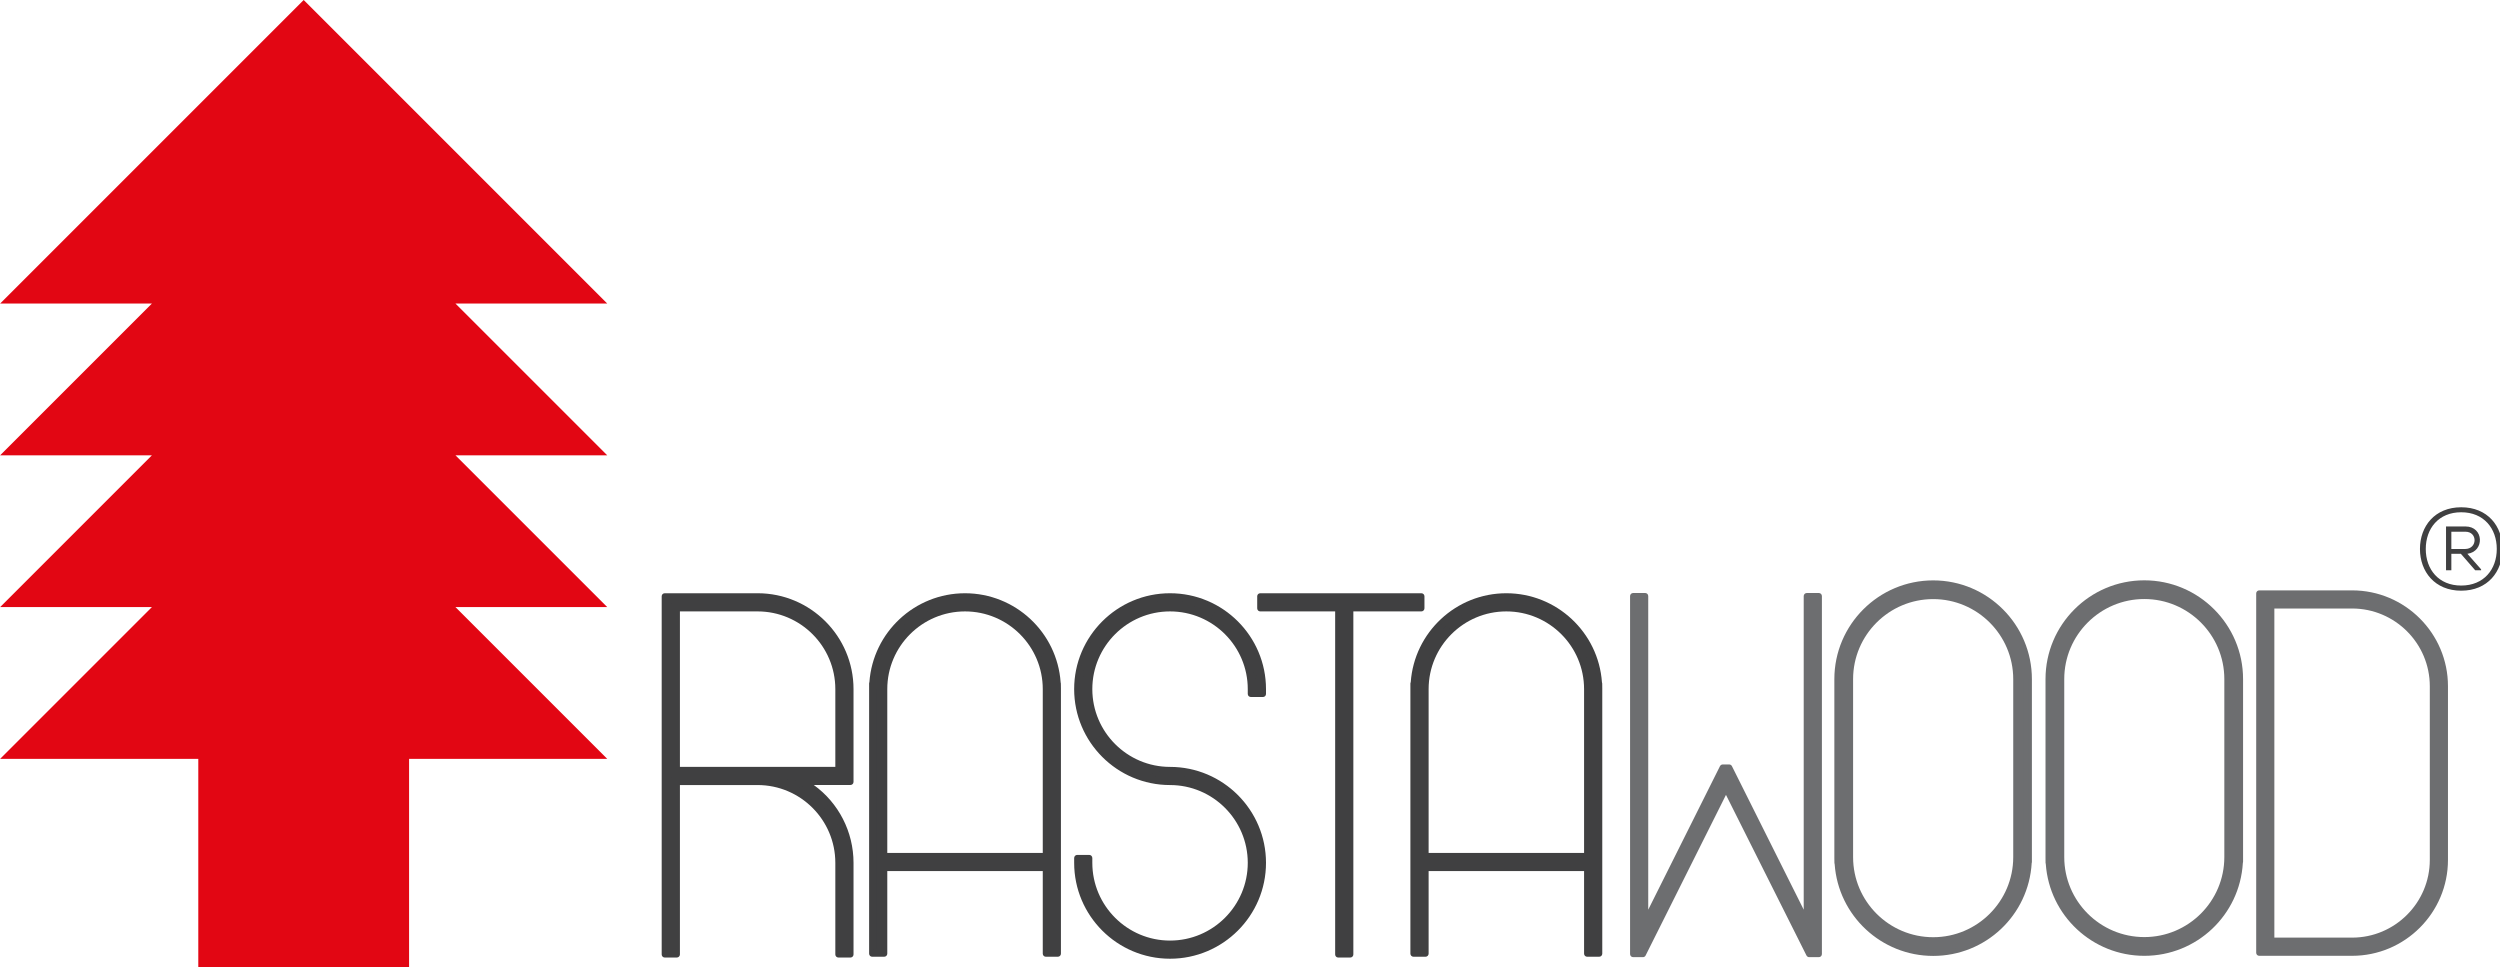 <?xml version="1.0" encoding="utf-8"?>
<!-- Generator: Adobe Illustrator 15.0.0, SVG Export Plug-In . SVG Version: 6.00 Build 0)  -->
<!DOCTYPE svg PUBLIC "-//W3C//DTD SVG 1.1//EN" "http://www.w3.org/Graphics/SVG/1.1/DTD/svg11.dtd">
<svg version="1.1" id="Layer_1" xmlns="http://www.w3.org/2000/svg" xmlns:xlink="http://www.w3.org/1999/xlink" x="0px" y="0px"
	 width="595.28px" height="230.323px" viewBox="0 0 595.28 230.323" enable-background="new 0 0 595.28 230.323"
	 xml:space="preserve">
<g>
	<polygon fill="#E20613" points="108.449,72.277 144.588,72.277 72.311,0 0.033,72.277 36.172,72.277 0.033,108.415 36.172,108.415 
		0.033,144.555 36.172,144.555 0.033,180.693 47.216,180.693 47.216,230.323 97.406,230.323 97.406,180.693 144.588,180.693 
		108.448,144.555 144.588,144.555 108.448,108.415 144.588,108.415 	"/>
	<g>
		<g>
			<path fill="#404041" d="M249.028,227.813c-0.407,0-0.733-0.326-0.733-0.734v-19.666h-37.022v19.666
				c0,0.408-0.326,0.734-0.741,0.734h-2.859c-0.399,0-0.725-0.326-0.725-0.734v-64.335c0-0.098,0.016-0.203,0.065-0.295
				c0.847-11.904,10.799-21.189,22.77-21.189c11.972,0,21.939,9.302,22.77,21.238c0.033,0.083,0.049,0.158,0.049,0.246l0.017,1.156
				v63.179c0,0.408-0.326,0.734-0.733,0.734H249.028z M248.295,203.088v-39.001c0-10.205-8.299-18.503-18.511-18.503
				c-10.204,0-18.511,8.298-18.511,18.503v39.001H248.295z"/>
			<path fill="#404041" d="M249.028,227.078v-20.392h-38.496v20.392h-2.859v-64.335h0.041c0.7-11.548,10.375-20.767,22.069-20.767
				s21.354,9.219,22.061,20.767h0.041v1.166v63.169H249.028z M249.028,203.819v-39.732c0-10.612-8.641-19.235-19.244-19.235
				c-10.619,0-19.251,8.623-19.251,19.235v39.732H249.028z"/>
			<path fill="#404041" d="M250.168,226.665c-0.407,0-0.725-0.327-0.725-0.734v-19.666h-39.327v19.666
				c0,0.407-0.317,0.734-0.725,0.734h-0.57c-0.407,0-0.733-0.327-0.733-0.734v-62.021c0-0.059,0.017-0.098,0.017-0.146
				c0.178-11.796,9.878-21.361,21.678-21.361c11.809,0,21.516,9.575,21.679,21.385c0.008,0.031,0.016,0.074,0.016,0.123v62.021
				c0,0.407-0.333,0.734-0.732,0.734H250.168z M249.443,204.228v-40.141c0-10.831-8.812-19.651-19.659-19.651
				s-19.667,8.82-19.667,19.651v40.141H249.443z"/>
			<path fill="#404041" d="M229.784,143.134c-11.491,0-20.848,9.3-20.945,20.775h-0.017v62.021h0.57v-20.383h40.776v20.383h0.579
				v-62.021h-0.017C250.632,152.434,241.274,143.134,229.784,143.134z M250.168,204.962h-40.776v-40.875
				c0-11.239,9.154-20.385,20.392-20.385c11.239,0,20.384,9.146,20.384,20.385V204.962z"/>
			<path fill="#404041" d="M377.92,227.813c-0.408,0-0.733-0.326-0.733-0.734v-19.666h-37.015v19.666
				c0,0.408-0.333,0.734-0.741,0.734h-2.857c-0.407,0-0.741-0.326-0.741-0.734v-64.335c0-0.098,0.032-0.203,0.081-0.301
				c0.849-11.907,10.808-21.184,22.762-21.184c11.972,0,21.932,9.302,22.77,21.207c0.042,0.089,0.06,0.189,0.06,0.277l0.015,1.156
				v63.179c0,0.408-0.325,0.734-0.732,0.734H377.92z M377.187,203.088v-39.001c0-10.205-8.29-18.503-18.512-18.503
				c-10.203,0-18.503,8.298-18.503,18.503v39.001H377.187z"/>
			<path fill="#404041" d="M377.92,227.078v-20.392h-38.489v20.392h-2.857v-64.335h0.041c0.717-11.548,10.375-20.767,22.061-20.767
				c11.703,0,21.362,9.219,22.063,20.767h0.033l0.016,1.166v63.169H377.92z M377.92,203.819v-39.732
				c0-10.612-8.634-19.235-19.245-19.235c-10.603,0-19.244,8.623-19.244,19.235v39.732H377.92z"/>
			<path fill="#404041" d="M379.059,226.665c-0.399,0-0.716-0.327-0.716-0.734v-19.666h-39.318v19.666
				c0,0.407-0.343,0.734-0.741,0.734h-0.578c-0.392,0-0.717-0.327-0.717-0.734v-62.021c0-0.059,0-0.098,0.008-0.141
				c0.188-11.792,9.879-21.367,21.679-21.367c11.81,0,21.509,9.565,21.68,21.367c0.008,0.043,0.008,0.082,0.008,0.141v62.021
				c0,0.407-0.31,0.734-0.725,0.734H379.059z M378.343,204.228v-40.141c0-10.831-8.828-19.651-19.668-19.651
				c-10.838,0-19.65,8.82-19.65,19.651v40.141H378.343z"/>
			<path fill="#404041" d="M379.63,163.909c-0.098-11.476-9.447-20.775-20.955-20.775c-11.491,0-20.839,9.3-20.953,20.775h-0.017
				v62.021h0.578v-20.383h40.775v20.383h0.579v-62.021H379.63z M379.059,204.962h-40.775v-40.875
				c0-11.239,9.155-20.385,20.392-20.385c11.247,0,20.384,9.146,20.384,20.385V204.962z"/>
			<path fill="#404041" d="M318.632,228c-0.399,0-0.715-0.327-0.715-0.727v-81.689h-17.836c-0.407,0-0.725-0.326-0.725-0.732v-2.875
				c0-0.399,0.317-0.718,0.725-0.718h38.374c0.391,0,0.725,0.318,0.725,0.718v2.875c0,0.406-0.334,0.732-0.725,0.732h-16.206v81.689
				c0,0.399-0.326,0.727-0.733,0.727H318.632z"/>
			<polygon fill="#404041" points="318.632,227.273 318.632,144.852 300.081,144.852 300.081,141.977 338.455,141.977 
				338.455,144.852 321.516,144.852 321.516,227.273 			"/>
			<path fill="#404041" d="M319.788,226.852c-0.407,0-0.733-0.335-0.733-0.726v-81.69h-17.816c-0.408,0-0.733-0.326-0.733-0.733
				v-0.568c0-0.408,0.325-0.732,0.733-0.732h36.061c0.406,0,0.732,0.324,0.732,0.732v0.568c0,0.407-0.326,0.733-0.732,0.733h-16.207
				v81.69c0,0.391-0.325,0.726-0.733,0.726H319.788z"/>
			<polygon fill="#404041" points="319.788,226.126 320.358,226.126 320.358,143.702 337.299,143.702 337.299,143.134 
				301.238,143.134 301.238,143.702 319.788,143.702 			"/>
			<path fill="#404041" d="M278.598,228.283c-12.582,0-22.827-10.235-22.827-22.833v-1.148c0-0.398,0.318-0.74,0.725-0.74h2.875
				c0.399,0,0.725,0.342,0.725,0.74v1.148c0,10.202,8.307,18.511,18.502,18.511c10.212,0,18.511-8.309,18.511-18.511
				c0-10.212-8.299-18.521-18.511-18.521c-12.582,0-22.827-10.245-22.827-22.843c0-12.591,10.245-22.828,22.827-22.828
				c12.598,0,22.853,10.237,22.853,22.828v1.156c0,0.407-0.327,0.724-0.726,0.724h-2.875c-0.407,0-0.74-0.316-0.74-0.724v-1.156
				c0-10.205-8.299-18.503-18.511-18.503c-10.195,0-18.502,8.298-18.502,18.503c0,10.204,8.307,18.52,18.502,18.52
				c12.598,0,22.853,10.244,22.853,22.844C301.45,218.048,291.196,228.283,278.598,228.283z"/>
			<path fill="#404041" d="M278.598,227.552c-12.183,0-22.102-9.91-22.102-22.102v-1.148h2.875v1.148
				c0,10.595,8.624,19.242,19.227,19.242c10.619,0,19.251-8.647,19.251-19.242c0-10.62-8.632-19.244-19.251-19.244
				c-12.183,0-22.102-9.928-22.102-22.119c0-12.183,9.919-22.11,22.102-22.11c12.199,0,22.127,9.928,22.127,22.11v1.156h-2.875
				v-1.156c0-10.596-8.632-19.235-19.251-19.235c-10.604,0-19.227,8.64-19.227,19.235c0,10.619,8.624,19.244,19.227,19.244
				c12.199,0,22.127,9.919,22.127,22.119C300.725,217.642,290.797,227.552,278.598,227.552z"/>
			<path fill="#404041" d="M278.598,227.127c-11.947,0-21.679-9.724-21.679-21.677c0-0.408,0.326-0.727,0.733-0.727h0.569
				c0.407,0,0.725,0.318,0.725,0.727c0,10.831,8.819,19.65,19.651,19.65c10.848,0,19.674-8.819,19.674-19.65
				c0-10.849-8.827-19.669-19.674-19.669c-11.947,0-21.679-9.731-21.679-21.694c0-11.956,9.732-21.686,21.679-21.686
				c11.955,0,21.696,9.729,21.696,21.686c0,0.398-0.326,0.732-0.726,0.732h-0.579c-0.399,0-0.717-0.334-0.717-0.732
				c0-10.831-8.827-19.643-19.674-19.643c-10.832,0-19.651,8.812-19.651,19.643c0,10.849,8.819,19.66,19.651,19.66
				c11.955,0,21.696,9.747,21.696,21.703C300.294,217.403,290.553,227.127,278.598,227.127z"/>
			<path fill="#404041" d="M278.598,143.702c11.255,0,20.392,9.146,20.392,20.385h0.579c0-11.556-9.406-20.953-20.971-20.953
				c-11.556,0-20.945,9.397-20.945,20.953l0,0l0,0l0,0l0,0c0,11.563,9.389,20.971,20.945,20.971
				c11.255,0,20.392,9.146,20.392,20.393c0,11.222-9.137,20.391-20.392,20.391c-11.23,0-20.376-9.169-20.376-20.391h-0.569
				c0,11.555,9.389,20.945,20.945,20.945c11.565,0,20.971-9.391,20.971-20.945l0,0l0,0l0,0l0,0c0-11.558-9.406-20.971-20.971-20.971
				c-11.23,0-20.376-9.146-20.376-20.393C258.222,152.848,267.368,143.702,278.598,143.702z"/>
			<path fill="#404041" d="M199.635,228c-0.407,0-0.733-0.327-0.733-0.727V205.45c0-10.212-8.306-18.521-18.511-18.521h-18.494
				v40.344c0,0.399-0.334,0.727-0.733,0.727h-2.883c-0.4,0-0.725-0.327-0.725-0.727v-85.297c0-0.399,0.325-0.718,0.725-0.718h22.11
				c12.599,0,22.843,10.237,22.843,22.828v22.103c0,0.398-0.326,0.725-0.724,0.725l-8.73,0.01c5.888,4.248,9.455,11.13,9.455,18.526
				v21.823c0,0.399-0.326,0.727-0.724,0.727H199.635z M198.902,182.606v-18.52c0-10.205-8.306-18.503-18.511-18.503h-18.494v37.022
				H198.902z"/>
			<path fill="#404041" d="M199.635,227.273V205.45c0-10.62-8.641-19.244-19.244-19.244h-19.227v41.067h-2.883v-85.297h22.11
				c12.191,0,22.119,9.919,22.119,22.11v22.103l-11.23,0.017c6.824,3.834,11.23,11.076,11.23,19.244v21.823H199.635z
				 M199.635,183.331v-19.244c0-10.612-8.641-19.235-19.244-19.235h-19.227v38.479H199.635z"/>
			<path fill="#404041" d="M200.776,226.852c-0.391,0-0.717-0.335-0.717-0.726V205.45c0-10.849-8.828-19.669-19.667-19.669h-19.65
				v40.345c0,0.391-0.327,0.726-0.733,0.726h-0.578c-0.399,0-0.733-0.335-0.733-0.726v-82.715c0-0.277,0.154-0.521,0.383-0.654
				c0.13-0.211,0.366-0.355,0.635-0.355h20.677c11.964,0,21.696,9.729,21.696,21.686v20.676c0,0.278-0.155,0.522-0.383,0.646
				c-0.131,0.227-0.359,0.373-0.636,0.373h-11.564c3.014,1.4,5.709,3.504,7.802,6.108c3.086,3.828,4.781,8.642,4.781,13.561v20.676
				c0,0.391-0.327,0.726-0.725,0.726H200.776z M200.059,183.747v-19.66c0-10.831-8.828-19.651-19.667-19.651h-19.65v39.312H200.059z
				"/>
			<path fill="#404041" d="M180.392,143.134h-20.677v0.277h-0.285v82.715h0.578v-41.068h20.384c11.247,0,20.384,9.146,20.384,20.393
				v20.676h0.586V205.45c0-9.922-6.922-18.21-16.174-20.393h15.881v-0.295h0.293v-20.676
				C201.362,152.531,191.948,143.134,180.392,143.134z M200.776,184.479h-40.768v-40.777h20.384
				c11.247,0,20.384,9.146,20.384,20.385V184.479z"/>
		</g>
		<g>
			<path fill="#6D6E70" d="M460.318,227.615c-12.346,0-22.592-9.567-23.462-21.841c-0.041-0.09-0.058-0.188-0.058-0.285
				l-0.017-1.196v-42.576c0-12.974,10.555-23.52,23.536-23.52c12.965,0,23.502,10.546,23.502,23.52v43.513
				c0,0.098-0.008,0.188-0.048,0.26C483.063,217.909,472.794,227.615,460.318,227.615z M460.318,142.653
				c-10.521,0-19.073,8.55-19.073,19.063v42.381c0,10.514,8.552,19.063,19.073,19.063c10.497,0,19.057-8.55,19.057-19.063v-42.381
				C479.375,151.203,470.815,142.653,460.318,142.653z"/>
			<path fill="#6D6E70" d="M460.318,226.866c-12.053,0-22.006-9.494-22.738-21.385h-0.032l-0.008-1.188v-42.576
				c0-12.558,10.203-22.771,22.778-22.771c12.542,0,22.754,10.214,22.754,22.771v43.513h-0.033
				C482.444,217.257,472.476,226.866,460.318,226.866z M460.318,141.911c-10.945,0-19.822,8.894-19.822,19.806v42.381
				c0,10.92,8.877,19.821,19.822,19.821c10.912,0,19.805-8.901,19.805-19.821v-42.381
				C480.123,150.805,471.23,141.911,460.318,141.911z"/>
			<path fill="#6D6E70" d="M460.318,226.436c-12.166,0-22.152-9.861-22.33-21.987c-0.008-0.066-0.017-0.098-0.017-0.155v-42.576
				c0-12.313,10.016-22.338,22.347-22.338c12.297,0,22.313,10.024,22.313,22.338v42.381
				C482.632,216.41,472.615,226.436,460.318,226.436z M460.318,141.479c-11.174,0-20.254,9.081-20.254,20.237v42.381
				c0,11.156,9.08,20.237,20.254,20.237c11.141,0,20.229-9.081,20.229-20.237v-42.381
				C480.547,150.561,471.459,141.479,460.318,141.479z"/>
			<path fill="#6D6E70" d="M460.318,140.137c-11.907,0-21.598,9.675-21.598,21.58l0,0v42.576h0.016
				c0.114,11.816,9.74,21.386,21.582,21.386c11.889,0,21.564-9.676,21.564-21.581h-0.586c0,11.572-9.422,20.995-20.979,20.995
				c-11.589,0-21.012-9.423-21.012-20.995v-42.381c0-11.572,9.423-20.986,21.012-20.986c11.557,0,20.979,9.414,20.979,20.986v42.339
				h0.586v-42.339C481.883,149.812,472.207,140.137,460.318,140.137z"/>
			<path fill="#6D6E70" d="M510.583,227.592c-12.34,0-22.593-9.577-23.455-21.858c-0.033-0.088-0.057-0.172-0.057-0.275
				l-0.009-1.182v-42.583c0-12.966,10.555-23.512,23.521-23.512c12.963,0,23.518,10.546,23.518,23.512v43.519
				c0,0.082-0.025,0.172-0.05,0.262C533.318,217.892,523.057,227.592,510.583,227.592z M510.583,142.636
				c-10.506,0-19.059,8.551-19.059,19.058v42.388c0,10.505,8.553,19.048,19.059,19.048c10.512,0,19.056-8.543,19.056-19.048v-42.388
				C529.639,151.187,521.095,142.636,510.583,142.636z"/>
			<path fill="#6D6E70" d="M510.583,226.852c-12.054,0-21.997-9.505-22.723-21.394h-0.032l-0.017-1.182v-42.583
				c0-12.56,10.213-22.762,22.771-22.762c12.557,0,22.77,10.212,22.77,22.762v43.519h-0.034
				C532.725,217.249,522.749,226.852,510.583,226.852z M510.583,141.888c-10.931,0-19.808,8.892-19.808,19.806v42.388
				c0,10.911,8.877,19.806,19.808,19.806c10.919,0,19.796-8.895,19.796-19.806v-42.388
				C530.379,150.779,521.502,141.888,510.583,141.888z"/>
			<path fill="#6D6E70" d="M510.583,226.412c-12.168,0-22.153-9.863-22.332-22.013c0-0.049,0-0.084,0-0.123v-42.583
				c0-12.306,10.017-22.332,22.332-22.332c12.313,0,22.321,10.026,22.321,22.332v42.388
				C532.904,216.396,522.896,226.412,510.583,226.412z M510.583,141.463c-11.159,0-20.247,9.072-20.247,20.23v42.388
				c0,11.157,9.088,20.245,20.247,20.245c11.155,0,20.243-9.088,20.243-20.245v-42.388
				C530.826,150.535,521.738,141.463,510.583,141.463z"/>
			<path fill="#6D6E70" d="M510.583,140.119c-11.907,0-21.581,9.685-21.581,21.574l0,0v42.583h0.007
				c0.105,11.817,9.73,21.385,21.574,21.385c11.904,0,21.572-9.682,21.572-21.58h-0.579c0,11.571-9.423,20.994-20.993,20.994
				c-11.582,0-20.996-9.423-20.996-20.994v-42.388c0-11.572,9.414-20.979,20.996-20.979c11.57,0,20.993,9.407,20.993,20.979v42.347
				h0.579v-42.347C532.155,149.804,522.487,140.119,510.583,140.119z"/>
			<path fill="#6D6E70" d="M537.943,227.592c-0.39,0-0.716-0.318-0.716-0.726v-85.573c0-0.393,0.326-0.717,0.716-0.717h22.12
				c12.591,0,22.827,10.237,22.827,22.819v41.361c0,12.583-10.236,22.835-22.827,22.835H537.943z M560.063,223.259
				c10.195,0,18.503-8.298,18.503-18.502v-41.361c0-10.204-8.308-18.503-18.503-18.503h-18.511v78.366H560.063z"/>
			<path fill="#6D6E70" d="M537.943,226.866v-85.573h22.12c12.183,0,22.102,9.919,22.102,22.103v41.361
				c-0.008,12.19-9.919,22.109-22.102,22.109l0,0H537.943z M560.063,224.001c10.604,0,19.236-8.642,19.236-19.244v-41.361
				c0-10.597-8.633-19.227-19.236-19.227h-19.235v79.832H560.063z"/>
			<path fill="#6D6E70" d="M539.377,226.452c-0.268,0-0.503-0.154-0.626-0.375c-0.228-0.121-0.384-0.367-0.384-0.643v-82.709
				c0-0.275,0.156-0.506,0.375-0.629c0.114-0.227,0.367-0.39,0.635-0.39h20.687c11.955,0,21.687,9.732,21.687,21.688v41.361
				c0,11.963-9.731,21.695-21.687,21.695H539.377z M560.063,224.415c10.83,0,19.651-8.825,19.651-19.658v-41.361
				c0-10.831-8.821-19.643-19.651-19.643h-19.667v80.662H560.063z"/>
			<path fill="#6D6E70" d="M560.063,142.44h-20.687v0.285h-0.276v82.709h0.276v0.275h20.687l0,0
				c11.547,0,20.953-9.389,20.953-20.953l0,0v-41.361C581.017,151.847,571.61,142.44,560.063,142.44z M580.438,204.757
				L580.438,204.757c0,11.239-9.146,20.385-20.375,20.385l0,0h-20.4v-82.115h20.4c11.229,0,20.375,9.13,20.375,20.369V204.757z"/>
			<path fill="#6D6E70" d="M430.789,227.91c-0.278,0-0.521-0.154-0.651-0.407l-19.162-38.234l-19.13,38.234
				c-0.115,0.253-0.374,0.407-0.636,0.407h-2.346c-0.398,0-0.725-0.326-0.725-0.734v-85.248c0-0.399,0.326-0.726,0.725-0.726h2.884
				c0.398,0,0.716,0.326,0.716,0.726v74.678l17.085-34.179c0.132-0.244,0.376-0.399,0.652-0.399h1.548
				c0.276,0,0.521,0.155,0.643,0.399l17.094,34.179v-74.678c0-0.399,0.335-0.726,0.733-0.726h2.875c0.398,0,0.724,0.326,0.724,0.726
				v85.248c0,0.408-0.325,0.734-0.724,0.734H430.789z"/>
			<polygon fill="#6D6E70" points="410.976,187.646 391.21,227.176 388.864,227.176 388.864,141.928 391.748,141.928 391.748,219.7 
				410.201,182.76 411.749,182.76 430.219,219.7 430.219,141.928 433.094,141.928 433.094,227.176 430.789,227.176 			"/>
			<path fill="#6D6E70" d="M431.392,226.647c-0.064,0-0.147-0.008-0.221-0.04c-0.187-0.058-0.335-0.195-0.431-0.367l-19.765-39.537
				L391.21,226.24c-0.09,0.172-0.244,0.31-0.423,0.367c-0.082,0.032-0.146,0.04-0.229,0.04c-0.114,0-0.229-0.031-0.342-0.08
				l-0.098-0.06h-0.114c-0.407,0-0.726-0.325-0.726-0.732v-82.69c0-0.416,0.318-0.732,0.726-0.732h0.578
				c0.398,0,0.733,0.316,0.733,0.732v78.382l18.755-37.501c0.081-0.17,0.228-0.303,0.424-0.365c0.064-0.025,0.146-0.035,0.22-0.035
				c0.089,0,0.171,0.025,0.261,0.049c0.081-0.023,0.17-0.049,0.252-0.049c0.081,0,0.163,0.025,0.228,0.035
				c0.18,0.063,0.343,0.195,0.424,0.365l18.755,37.501v-78.382c0-0.416,0.335-0.732,0.733-0.732h0.577
				c0.407,0,0.733,0.316,0.733,0.732v82.69c0,0.407-0.326,0.732-0.733,0.732h-0.113l-0.098,0.06
				C431.627,226.616,431.506,226.647,431.392,226.647z"/>
			<polygon fill="#6D6E70" points="431.367,224.554 411.228,184.292 410.976,184.421 410.715,184.292 390.583,224.554 
				390.583,143.085 390.005,143.085 390.005,225.775 390.298,225.775 390.559,225.915 410.976,185.066 431.392,225.915 
				431.651,225.775 431.944,225.775 431.944,143.085 431.367,143.085 			"/>
		</g>
		<g>
			<path fill="#404041" d="M595.871,130.721c0,5.384-3.518,9.93-9.829,9.93c-6.287,0-9.821-4.546-9.821-9.93
				c0-5.422,3.534-9.934,9.821-9.934C592.354,120.787,595.871,125.299,595.871,130.721z M586.042,139.428
				c5.392,0,8.47-3.86,8.47-8.707c0-4.877-3.078-8.745-8.47-8.745s-8.437,3.868-8.437,8.745
				C577.605,135.567,580.65,139.428,586.042,139.428z M587.053,125.355h-4.626v10.425h1.27v-3.918h2.264l3.404,3.918h1.417v-0.213
				l-3.266-3.705C591.645,131.34,591.482,125.355,587.053,125.355z M583.696,126.609h3.356c2.938,0,2.882,4.111-0.083,4.111h-3.273
				V126.609z"/>
		</g>
	</g>
</g>
</svg>
